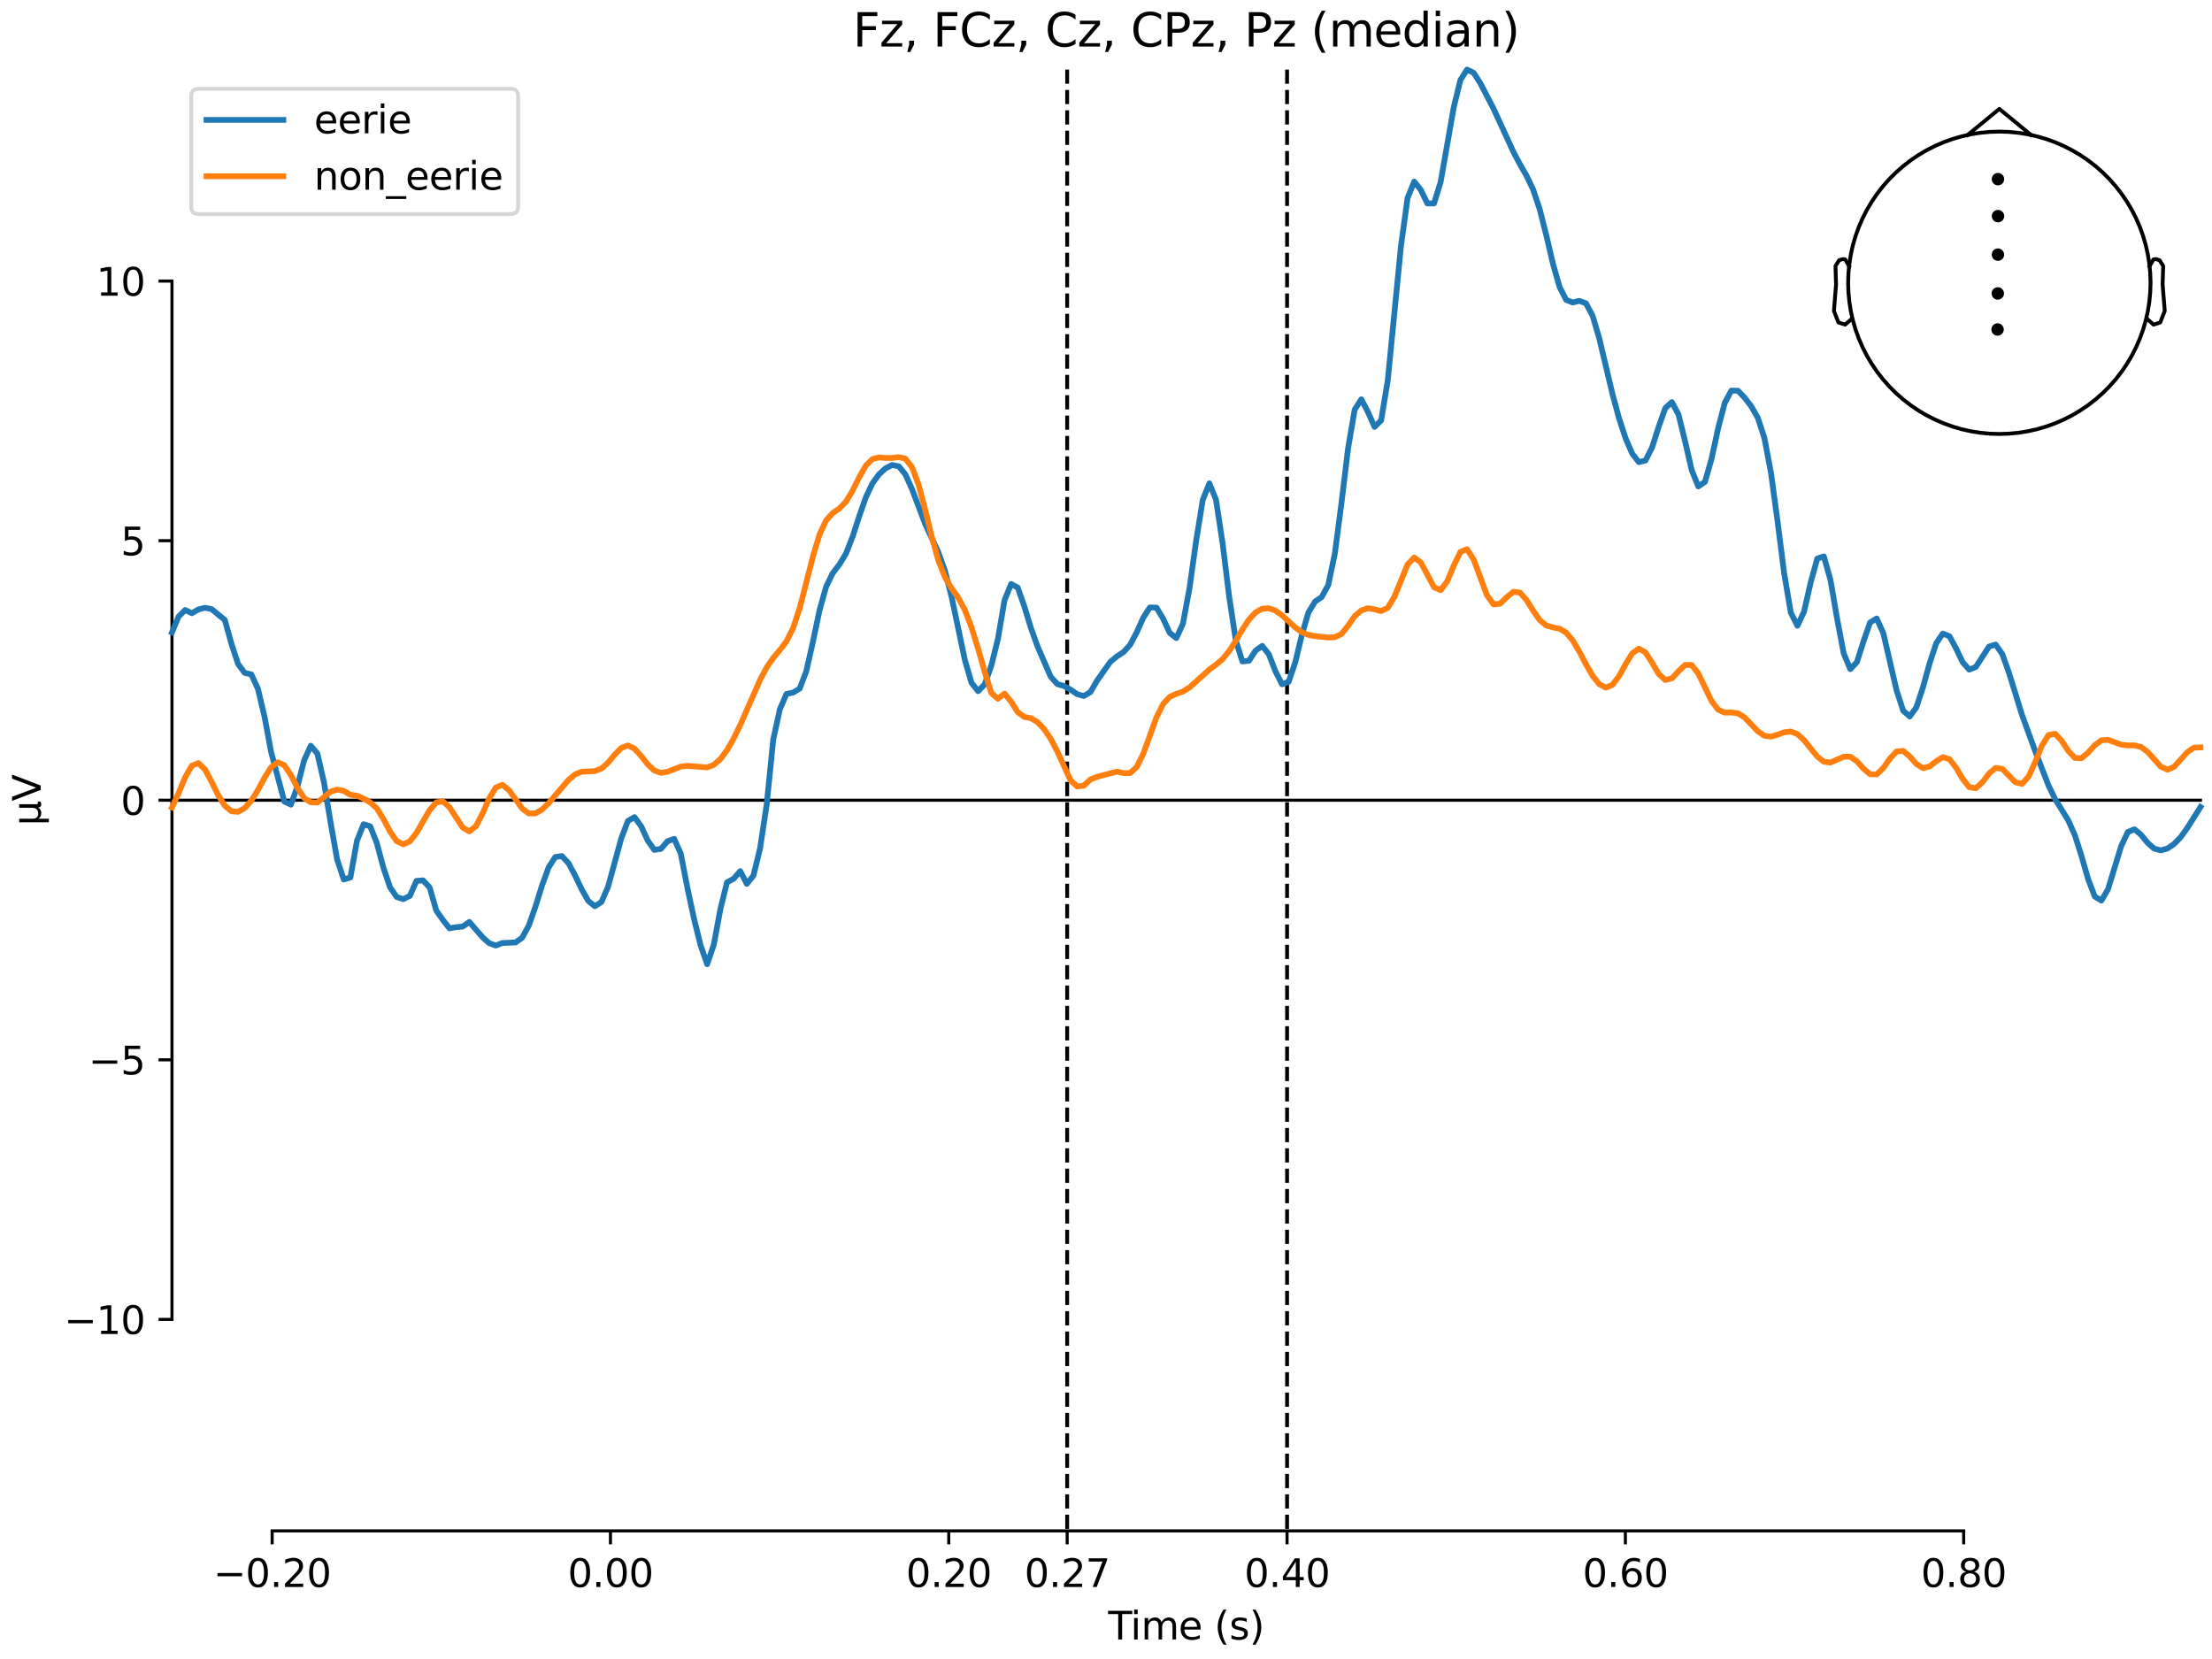 <?xml version="1.0" encoding="utf-8" standalone="no"?>
<!DOCTYPE svg PUBLIC "-//W3C//DTD SVG 1.1//EN"
  "http://www.w3.org/Graphics/SVG/1.1/DTD/svg11.dtd">
<svg xmlns:xlink="http://www.w3.org/1999/xlink" width="576pt" height="432pt" viewBox="0 0 576 432" xmlns="http://www.w3.org/2000/svg" version="1.1">
 <defs>
  <style type="text/css">*{stroke-linejoin: round; stroke-linecap: butt}</style>
 </defs>
 <g id="figure_1">
  <g id="patch_1">
   <path d="M 0 432 
L 576 432 
L 576 0 
L 0 0 
z
" style="fill: #ffffff"/>
  </g>
  <g id="axes_1">
   <g id="patch_2">
    <path d="M 44.783 398.644 
L 573 398.644 
L 573 18.118 
L 44.783 18.118 
L 44.783 398.644 
z
" style="fill: none; opacity: 0"/>
   </g>
   <g id="patch_3">
    <path d="M 44.783 343.565 
L 44.783 73.197 
" style="fill: none; stroke: #000000; stroke-width: 0.8; stroke-linejoin: miter; stroke-linecap: square"/>
   </g>
   <g id="LineCollection_1">
    <path d="M 277.887 18.118 
L 277.887 398.644 
" clip-path="url(#pe0c715202d)" style="fill: none; stroke-dasharray: 3.7,1.6; stroke-dashoffset: 0; stroke: #000000"/>
    <path d="M 335.147 18.118 
L 335.147 398.644 
" clip-path="url(#pe0c715202d)" style="fill: none; stroke-dasharray: 3.7,1.6; stroke-dashoffset: 0; stroke: #000000"/>
   </g>
   <g id="matplotlib.axis_1">
    <g id="xtick_1">
     <g id="line2d_1">
      <defs>
       <path id="m88ecec9d65" d="M 0 0 
L 0 3.5 
" style="stroke: #000000; stroke-width: 0.8"/>
      </defs>
      <g>
       <use xlink:href="#m88ecec9d65" x="70.867" y="398.644" style="stroke: #000000; stroke-width: 0.8"/>
      </g>
     </g>
     <g id="text_1">
      <!-- −0.20 -->
      <g transform="translate(55.544 413.242) scale(0.1 -0.1)">
       <defs>
        <path id="DejaVuSans-2212" d="M 678 2272 
L 4684 2272 
L 4684 1741 
L 678 1741 
L 678 2272 
z
" transform="scale(0.016)"/>
        <path id="DejaVuSans-30" d="M 2034 4250 
Q 1547 4250 1301 3770 
Q 1056 3291 1056 2328 
Q 1056 1369 1301 889 
Q 1547 409 2034 409 
Q 2525 409 2770 889 
Q 3016 1369 3016 2328 
Q 3016 3291 2770 3770 
Q 2525 4250 2034 4250 
z
M 2034 4750 
Q 2819 4750 3233 4129 
Q 3647 3509 3647 2328 
Q 3647 1150 3233 529 
Q 2819 -91 2034 -91 
Q 1250 -91 836 529 
Q 422 1150 422 2328 
Q 422 3509 836 4129 
Q 1250 4750 2034 4750 
z
" transform="scale(0.016)"/>
        <path id="DejaVuSans-2e" d="M 684 794 
L 1344 794 
L 1344 0 
L 684 0 
L 684 794 
z
" transform="scale(0.016)"/>
        <path id="DejaVuSans-32" d="M 1228 531 
L 3431 531 
L 3431 0 
L 469 0 
L 469 531 
Q 828 903 1448 1529 
Q 2069 2156 2228 2338 
Q 2531 2678 2651 2914 
Q 2772 3150 2772 3378 
Q 2772 3750 2511 3984 
Q 2250 4219 1831 4219 
Q 1534 4219 1204 4116 
Q 875 4013 500 3803 
L 500 4441 
Q 881 4594 1212 4672 
Q 1544 4750 1819 4750 
Q 2544 4750 2975 4387 
Q 3406 4025 3406 3419 
Q 3406 3131 3298 2873 
Q 3191 2616 2906 2266 
Q 2828 2175 2409 1742 
Q 1991 1309 1228 531 
z
" transform="scale(0.016)"/>
       </defs>
       <use xlink:href="#DejaVuSans-2212"/>
       <use xlink:href="#DejaVuSans-30" transform="translate(83.789 0)"/>
       <use xlink:href="#DejaVuSans-2e" transform="translate(147.412 0)"/>
       <use xlink:href="#DejaVuSans-32" transform="translate(179.199 0)"/>
       <use xlink:href="#DejaVuSans-30" transform="translate(242.822 0)"/>
      </g>
     </g>
    </g>
    <g id="xtick_2">
     <g id="line2d_2">
      <g>
       <use xlink:href="#m88ecec9d65" x="158.96" y="398.644" style="stroke: #000000; stroke-width: 0.8"/>
      </g>
     </g>
     <g id="text_2">
      <!-- 0.00 -->
      <g transform="translate(147.828 413.242) scale(0.1 -0.1)">
       <use xlink:href="#DejaVuSans-30"/>
       <use xlink:href="#DejaVuSans-2e" transform="translate(63.623 0)"/>
       <use xlink:href="#DejaVuSans-30" transform="translate(95.41 0)"/>
       <use xlink:href="#DejaVuSans-30" transform="translate(159.033 0)"/>
      </g>
     </g>
    </g>
    <g id="xtick_3">
     <g id="line2d_3">
      <g>
       <use xlink:href="#m88ecec9d65" x="247.054" y="398.644" style="stroke: #000000; stroke-width: 0.8"/>
      </g>
     </g>
     <g id="text_3">
      <!-- 0.20 -->
      <g transform="translate(235.921 413.242) scale(0.1 -0.1)">
       <use xlink:href="#DejaVuSans-30"/>
       <use xlink:href="#DejaVuSans-2e" transform="translate(63.623 0)"/>
       <use xlink:href="#DejaVuSans-32" transform="translate(95.41 0)"/>
       <use xlink:href="#DejaVuSans-30" transform="translate(159.033 0)"/>
      </g>
     </g>
    </g>
    <g id="xtick_4">
     <g id="line2d_4">
      <g>
       <use xlink:href="#m88ecec9d65" x="277.887" y="398.644" style="stroke: #000000; stroke-width: 0.8"/>
      </g>
     </g>
     <g id="text_4">
      <!-- 0.27 -->
      <g transform="translate(266.754 413.242) scale(0.1 -0.1)">
       <defs>
        <path id="DejaVuSans-37" d="M 525 4666 
L 3525 4666 
L 3525 4397 
L 1831 0 
L 1172 0 
L 2766 4134 
L 525 4134 
L 525 4666 
z
" transform="scale(0.016)"/>
       </defs>
       <use xlink:href="#DejaVuSans-30"/>
       <use xlink:href="#DejaVuSans-2e" transform="translate(63.623 0)"/>
       <use xlink:href="#DejaVuSans-32" transform="translate(95.41 0)"/>
       <use xlink:href="#DejaVuSans-37" transform="translate(159.033 0)"/>
      </g>
     </g>
    </g>
    <g id="xtick_5">
     <g id="line2d_5">
      <g>
       <use xlink:href="#m88ecec9d65" x="335.147" y="398.644" style="stroke: #000000; stroke-width: 0.8"/>
      </g>
     </g>
     <g id="text_5">
      <!-- 0.40 -->
      <g transform="translate(324.015 413.242) scale(0.1 -0.1)">
       <defs>
        <path id="DejaVuSans-34" d="M 2419 4116 
L 825 1625 
L 2419 1625 
L 2419 4116 
z
M 2253 4666 
L 3047 4666 
L 3047 1625 
L 3713 1625 
L 3713 1100 
L 3047 1100 
L 3047 0 
L 2419 0 
L 2419 1100 
L 313 1100 
L 313 1709 
L 2253 4666 
z
" transform="scale(0.016)"/>
       </defs>
       <use xlink:href="#DejaVuSans-30"/>
       <use xlink:href="#DejaVuSans-2e" transform="translate(63.623 0)"/>
       <use xlink:href="#DejaVuSans-34" transform="translate(95.41 0)"/>
       <use xlink:href="#DejaVuSans-30" transform="translate(159.033 0)"/>
      </g>
     </g>
    </g>
    <g id="xtick_6">
     <g id="line2d_6">
      <g>
       <use xlink:href="#m88ecec9d65" x="423.241" y="398.644" style="stroke: #000000; stroke-width: 0.8"/>
      </g>
     </g>
     <g id="text_6">
      <!-- 0.60 -->
      <g transform="translate(412.108 413.242) scale(0.1 -0.1)">
       <defs>
        <path id="DejaVuSans-36" d="M 2113 2584 
Q 1688 2584 1439 2293 
Q 1191 2003 1191 1497 
Q 1191 994 1439 701 
Q 1688 409 2113 409 
Q 2538 409 2786 701 
Q 3034 994 3034 1497 
Q 3034 2003 2786 2293 
Q 2538 2584 2113 2584 
z
M 3366 4563 
L 3366 3988 
Q 3128 4100 2886 4159 
Q 2644 4219 2406 4219 
Q 1781 4219 1451 3797 
Q 1122 3375 1075 2522 
Q 1259 2794 1537 2939 
Q 1816 3084 2150 3084 
Q 2853 3084 3261 2657 
Q 3669 2231 3669 1497 
Q 3669 778 3244 343 
Q 2819 -91 2113 -91 
Q 1303 -91 875 529 
Q 447 1150 447 2328 
Q 447 3434 972 4092 
Q 1497 4750 2381 4750 
Q 2619 4750 2861 4703 
Q 3103 4656 3366 4563 
z
" transform="scale(0.016)"/>
       </defs>
       <use xlink:href="#DejaVuSans-30"/>
       <use xlink:href="#DejaVuSans-2e" transform="translate(63.623 0)"/>
       <use xlink:href="#DejaVuSans-36" transform="translate(95.41 0)"/>
       <use xlink:href="#DejaVuSans-30" transform="translate(159.033 0)"/>
      </g>
     </g>
    </g>
    <g id="xtick_7">
     <g id="line2d_7">
      <g>
       <use xlink:href="#m88ecec9d65" x="511.334" y="398.644" style="stroke: #000000; stroke-width: 0.8"/>
      </g>
     </g>
     <g id="text_7">
      <!-- 0.80 -->
      <g transform="translate(500.202 413.242) scale(0.1 -0.1)">
       <defs>
        <path id="DejaVuSans-38" d="M 2034 2216 
Q 1584 2216 1326 1975 
Q 1069 1734 1069 1313 
Q 1069 891 1326 650 
Q 1584 409 2034 409 
Q 2484 409 2743 651 
Q 3003 894 3003 1313 
Q 3003 1734 2745 1975 
Q 2488 2216 2034 2216 
z
M 1403 2484 
Q 997 2584 770 2862 
Q 544 3141 544 3541 
Q 544 4100 942 4425 
Q 1341 4750 2034 4750 
Q 2731 4750 3128 4425 
Q 3525 4100 3525 3541 
Q 3525 3141 3298 2862 
Q 3072 2584 2669 2484 
Q 3125 2378 3379 2068 
Q 3634 1759 3634 1313 
Q 3634 634 3220 271 
Q 2806 -91 2034 -91 
Q 1263 -91 848 271 
Q 434 634 434 1313 
Q 434 1759 690 2068 
Q 947 2378 1403 2484 
z
M 1172 3481 
Q 1172 3119 1398 2916 
Q 1625 2713 2034 2713 
Q 2441 2713 2670 2916 
Q 2900 3119 2900 3481 
Q 2900 3844 2670 4047 
Q 2441 4250 2034 4250 
Q 1625 4250 1398 4047 
Q 1172 3844 1172 3481 
z
" transform="scale(0.016)"/>
       </defs>
       <use xlink:href="#DejaVuSans-30"/>
       <use xlink:href="#DejaVuSans-2e" transform="translate(63.623 0)"/>
       <use xlink:href="#DejaVuSans-38" transform="translate(95.41 0)"/>
       <use xlink:href="#DejaVuSans-30" transform="translate(159.033 0)"/>
      </g>
     </g>
    </g>
    <g id="text_8">
     <!-- Time (s) -->
     <g transform="translate(288.562 426.92) scale(0.1 -0.1)">
      <defs>
       <path id="DejaVuSans-54" d="M -19 4666 
L 3928 4666 
L 3928 4134 
L 2272 4134 
L 2272 0 
L 1638 0 
L 1638 4134 
L -19 4134 
L -19 4666 
z
" transform="scale(0.016)"/>
       <path id="DejaVuSans-69" d="M 603 3500 
L 1178 3500 
L 1178 0 
L 603 0 
L 603 3500 
z
M 603 4863 
L 1178 4863 
L 1178 4134 
L 603 4134 
L 603 4863 
z
" transform="scale(0.016)"/>
       <path id="DejaVuSans-6d" d="M 3328 2828 
Q 3544 3216 3844 3400 
Q 4144 3584 4550 3584 
Q 5097 3584 5394 3201 
Q 5691 2819 5691 2113 
L 5691 0 
L 5113 0 
L 5113 2094 
Q 5113 2597 4934 2840 
Q 4756 3084 4391 3084 
Q 3944 3084 3684 2787 
Q 3425 2491 3425 1978 
L 3425 0 
L 2847 0 
L 2847 2094 
Q 2847 2600 2669 2842 
Q 2491 3084 2119 3084 
Q 1678 3084 1418 2786 
Q 1159 2488 1159 1978 
L 1159 0 
L 581 0 
L 581 3500 
L 1159 3500 
L 1159 2956 
Q 1356 3278 1631 3431 
Q 1906 3584 2284 3584 
Q 2666 3584 2933 3390 
Q 3200 3197 3328 2828 
z
" transform="scale(0.016)"/>
       <path id="DejaVuSans-65" d="M 3597 1894 
L 3597 1613 
L 953 1613 
Q 991 1019 1311 708 
Q 1631 397 2203 397 
Q 2534 397 2845 478 
Q 3156 559 3463 722 
L 3463 178 
Q 3153 47 2828 -22 
Q 2503 -91 2169 -91 
Q 1331 -91 842 396 
Q 353 884 353 1716 
Q 353 2575 817 3079 
Q 1281 3584 2069 3584 
Q 2775 3584 3186 3129 
Q 3597 2675 3597 1894 
z
M 3022 2063 
Q 3016 2534 2758 2815 
Q 2500 3097 2075 3097 
Q 1594 3097 1305 2825 
Q 1016 2553 972 2059 
L 3022 2063 
z
" transform="scale(0.016)"/>
       <path id="DejaVuSans-20" transform="scale(0.016)"/>
       <path id="DejaVuSans-28" d="M 1984 4856 
Q 1566 4138 1362 3434 
Q 1159 2731 1159 2009 
Q 1159 1288 1364 580 
Q 1569 -128 1984 -844 
L 1484 -844 
Q 1016 -109 783 600 
Q 550 1309 550 2009 
Q 550 2706 781 3412 
Q 1013 4119 1484 4856 
L 1984 4856 
z
" transform="scale(0.016)"/>
       <path id="DejaVuSans-73" d="M 2834 3397 
L 2834 2853 
Q 2591 2978 2328 3040 
Q 2066 3103 1784 3103 
Q 1356 3103 1142 2972 
Q 928 2841 928 2578 
Q 928 2378 1081 2264 
Q 1234 2150 1697 2047 
L 1894 2003 
Q 2506 1872 2764 1633 
Q 3022 1394 3022 966 
Q 3022 478 2636 193 
Q 2250 -91 1575 -91 
Q 1294 -91 989 -36 
Q 684 19 347 128 
L 347 722 
Q 666 556 975 473 
Q 1284 391 1588 391 
Q 1994 391 2212 530 
Q 2431 669 2431 922 
Q 2431 1156 2273 1281 
Q 2116 1406 1581 1522 
L 1381 1569 
Q 847 1681 609 1914 
Q 372 2147 372 2553 
Q 372 3047 722 3315 
Q 1072 3584 1716 3584 
Q 2034 3584 2315 3537 
Q 2597 3491 2834 3397 
z
" transform="scale(0.016)"/>
       <path id="DejaVuSans-29" d="M 513 4856 
L 1013 4856 
Q 1481 4119 1714 3412 
Q 1947 2706 1947 2009 
Q 1947 1309 1714 600 
Q 1481 -109 1013 -844 
L 513 -844 
Q 928 -128 1133 580 
Q 1338 1288 1338 2009 
Q 1338 2731 1133 3434 
Q 928 4138 513 4856 
z
" transform="scale(0.016)"/>
      </defs>
      <use xlink:href="#DejaVuSans-54"/>
      <use xlink:href="#DejaVuSans-69" transform="translate(57.959 0)"/>
      <use xlink:href="#DejaVuSans-6d" transform="translate(85.742 0)"/>
      <use xlink:href="#DejaVuSans-65" transform="translate(183.154 0)"/>
      <use xlink:href="#DejaVuSans-20" transform="translate(244.678 0)"/>
      <use xlink:href="#DejaVuSans-28" transform="translate(276.465 0)"/>
      <use xlink:href="#DejaVuSans-73" transform="translate(315.479 0)"/>
      <use xlink:href="#DejaVuSans-29" transform="translate(367.578 0)"/>
     </g>
    </g>
   </g>
   <g id="matplotlib.axis_2">
    <g id="ytick_1">
     <g id="line2d_8">
      <defs>
       <path id="m4a04d32ea7" d="M 0 0 
L -3.5 0 
" style="stroke: #000000; stroke-width: 0.8"/>
      </defs>
      <g>
       <use xlink:href="#m4a04d32ea7" x="44.783" y="343.565" style="stroke: #000000; stroke-width: 0.8"/>
      </g>
     </g>
     <g id="text_9">
      <!-- −10 -->
      <g transform="translate(16.678 347.364) scale(0.1 -0.1)">
       <defs>
        <path id="DejaVuSans-31" d="M 794 531 
L 1825 531 
L 1825 4091 
L 703 3866 
L 703 4441 
L 1819 4666 
L 2450 4666 
L 2450 531 
L 3481 531 
L 3481 0 
L 794 0 
L 794 531 
z
" transform="scale(0.016)"/>
       </defs>
       <use xlink:href="#DejaVuSans-2212"/>
       <use xlink:href="#DejaVuSans-31" transform="translate(83.789 0)"/>
       <use xlink:href="#DejaVuSans-30" transform="translate(147.412 0)"/>
      </g>
     </g>
    </g>
    <g id="ytick_2">
     <g id="line2d_9">
      <g>
       <use xlink:href="#m4a04d32ea7" x="44.783" y="275.973" style="stroke: #000000; stroke-width: 0.8"/>
      </g>
     </g>
     <g id="text_10">
      <!-- −5 -->
      <g transform="translate(23.041 279.772) scale(0.1 -0.1)">
       <defs>
        <path id="DejaVuSans-35" d="M 691 4666 
L 3169 4666 
L 3169 4134 
L 1269 4134 
L 1269 2991 
Q 1406 3038 1543 3061 
Q 1681 3084 1819 3084 
Q 2600 3084 3056 2656 
Q 3513 2228 3513 1497 
Q 3513 744 3044 326 
Q 2575 -91 1722 -91 
Q 1428 -91 1123 -41 
Q 819 9 494 109 
L 494 744 
Q 775 591 1075 516 
Q 1375 441 1709 441 
Q 2250 441 2565 725 
Q 2881 1009 2881 1497 
Q 2881 1984 2565 2268 
Q 2250 2553 1709 2553 
Q 1456 2553 1204 2497 
Q 953 2441 691 2322 
L 691 4666 
z
" transform="scale(0.016)"/>
       </defs>
       <use xlink:href="#DejaVuSans-2212"/>
       <use xlink:href="#DejaVuSans-35" transform="translate(83.789 0)"/>
      </g>
     </g>
    </g>
    <g id="ytick_3">
     <g id="line2d_10">
      <g>
       <use xlink:href="#m4a04d32ea7" x="44.783" y="208.381" style="stroke: #000000; stroke-width: 0.8"/>
      </g>
     </g>
     <g id="text_11">
      <!-- 0 -->
      <g transform="translate(31.421 212.18) scale(0.1 -0.1)">
       <use xlink:href="#DejaVuSans-30"/>
      </g>
     </g>
    </g>
    <g id="ytick_4">
     <g id="line2d_11">
      <g>
       <use xlink:href="#m4a04d32ea7" x="44.783" y="140.789" style="stroke: #000000; stroke-width: 0.8"/>
      </g>
     </g>
     <g id="text_12">
      <!-- 5 -->
      <g transform="translate(31.421 144.588) scale(0.1 -0.1)">
       <use xlink:href="#DejaVuSans-35"/>
      </g>
     </g>
    </g>
    <g id="ytick_5">
     <g id="line2d_12">
      <g>
       <use xlink:href="#m4a04d32ea7" x="44.783" y="73.197" style="stroke: #000000; stroke-width: 0.8"/>
      </g>
     </g>
     <g id="text_13">
      <!-- 10 -->
      <g transform="translate(25.058 76.996) scale(0.1 -0.1)">
       <use xlink:href="#DejaVuSans-31"/>
       <use xlink:href="#DejaVuSans-30" transform="translate(63.623 0)"/>
      </g>
     </g>
    </g>
    <g id="text_14">
     <!-- µV -->
     <g transform="translate(10.599 214.982) rotate(-90) scale(0.1 -0.1)">
      <defs>
       <path id="DejaVuSans-b5" d="M 544 -1331 
L 544 3500 
L 1119 3500 
L 1119 1325 
Q 1119 872 1334 640 
Q 1550 409 1972 409 
Q 2434 409 2667 671 
Q 2900 934 2900 1459 
L 2900 3500 
L 3475 3500 
L 3475 806 
Q 3475 619 3529 530 
Q 3584 441 3700 441 
Q 3728 441 3778 458 
Q 3828 475 3916 513 
L 3916 50 
Q 3788 -22 3673 -56 
Q 3559 -91 3450 -91 
Q 3234 -91 3106 31 
Q 2978 153 2931 403 
Q 2775 156 2548 32 
Q 2322 -91 2016 -91 
Q 1697 -91 1473 31 
Q 1250 153 1119 397 
L 1119 -1331 
L 544 -1331 
z
" transform="scale(0.016)"/>
       <path id="DejaVuSans-56" d="M 1831 0 
L 50 4666 
L 709 4666 
L 2188 738 
L 3669 4666 
L 4325 4666 
L 2547 0 
L 1831 0 
z
" transform="scale(0.016)"/>
      </defs>
      <use xlink:href="#DejaVuSans-b5"/>
      <use xlink:href="#DejaVuSans-56" transform="translate(63.623 0)"/>
     </g>
    </g>
   </g>
   <g id="patch_4">
    <path d="M 70.867 398.644 
L 511.334 398.644 
" style="fill: none; stroke: #000000; stroke-width: 0.8; stroke-linejoin: miter; stroke-linecap: square"/>
   </g>
   <g id="patch_5">
    <path d="M 44.783 208.381 
L 573 208.381 
" style="fill: none; stroke: #000000; stroke-width: 0.8; stroke-linejoin: miter; stroke-linecap: square"/>
   </g>
   <g id="text_15">
    <!-- Fz, FCz, Cz, CPz, Pz (median) -->
    <g transform="translate(222.104 12.118) scale(0.12 -0.12)">
     <defs>
      <path id="DejaVuSans-46" d="M 628 4666 
L 3309 4666 
L 3309 4134 
L 1259 4134 
L 1259 2759 
L 3109 2759 
L 3109 2228 
L 1259 2228 
L 1259 0 
L 628 0 
L 628 4666 
z
" transform="scale(0.016)"/>
      <path id="DejaVuSans-7a" d="M 353 3500 
L 3084 3500 
L 3084 2975 
L 922 459 
L 3084 459 
L 3084 0 
L 275 0 
L 275 525 
L 2438 3041 
L 353 3041 
L 353 3500 
z
" transform="scale(0.016)"/>
      <path id="DejaVuSans-2c" d="M 750 794 
L 1409 794 
L 1409 256 
L 897 -744 
L 494 -744 
L 750 256 
L 750 794 
z
" transform="scale(0.016)"/>
      <path id="DejaVuSans-43" d="M 4122 4306 
L 4122 3641 
Q 3803 3938 3442 4084 
Q 3081 4231 2675 4231 
Q 1875 4231 1450 3742 
Q 1025 3253 1025 2328 
Q 1025 1406 1450 917 
Q 1875 428 2675 428 
Q 3081 428 3442 575 
Q 3803 722 4122 1019 
L 4122 359 
Q 3791 134 3420 21 
Q 3050 -91 2638 -91 
Q 1578 -91 968 557 
Q 359 1206 359 2328 
Q 359 3453 968 4101 
Q 1578 4750 2638 4750 
Q 3056 4750 3426 4639 
Q 3797 4528 4122 4306 
z
" transform="scale(0.016)"/>
      <path id="DejaVuSans-50" d="M 1259 4147 
L 1259 2394 
L 2053 2394 
Q 2494 2394 2734 2622 
Q 2975 2850 2975 3272 
Q 2975 3691 2734 3919 
Q 2494 4147 2053 4147 
L 1259 4147 
z
M 628 4666 
L 2053 4666 
Q 2838 4666 3239 4311 
Q 3641 3956 3641 3272 
Q 3641 2581 3239 2228 
Q 2838 1875 2053 1875 
L 1259 1875 
L 1259 0 
L 628 0 
L 628 4666 
z
" transform="scale(0.016)"/>
      <path id="DejaVuSans-64" d="M 2906 2969 
L 2906 4863 
L 3481 4863 
L 3481 0 
L 2906 0 
L 2906 525 
Q 2725 213 2448 61 
Q 2172 -91 1784 -91 
Q 1150 -91 751 415 
Q 353 922 353 1747 
Q 353 2572 751 3078 
Q 1150 3584 1784 3584 
Q 2172 3584 2448 3432 
Q 2725 3281 2906 2969 
z
M 947 1747 
Q 947 1113 1208 752 
Q 1469 391 1925 391 
Q 2381 391 2643 752 
Q 2906 1113 2906 1747 
Q 2906 2381 2643 2742 
Q 2381 3103 1925 3103 
Q 1469 3103 1208 2742 
Q 947 2381 947 1747 
z
" transform="scale(0.016)"/>
      <path id="DejaVuSans-61" d="M 2194 1759 
Q 1497 1759 1228 1600 
Q 959 1441 959 1056 
Q 959 750 1161 570 
Q 1363 391 1709 391 
Q 2188 391 2477 730 
Q 2766 1069 2766 1631 
L 2766 1759 
L 2194 1759 
z
M 3341 1997 
L 3341 0 
L 2766 0 
L 2766 531 
Q 2569 213 2275 61 
Q 1981 -91 1556 -91 
Q 1019 -91 701 211 
Q 384 513 384 1019 
Q 384 1609 779 1909 
Q 1175 2209 1959 2209 
L 2766 2209 
L 2766 2266 
Q 2766 2663 2505 2880 
Q 2244 3097 1772 3097 
Q 1472 3097 1187 3025 
Q 903 2953 641 2809 
L 641 3341 
Q 956 3463 1253 3523 
Q 1550 3584 1831 3584 
Q 2591 3584 2966 3190 
Q 3341 2797 3341 1997 
z
" transform="scale(0.016)"/>
      <path id="DejaVuSans-6e" d="M 3513 2113 
L 3513 0 
L 2938 0 
L 2938 2094 
Q 2938 2591 2744 2837 
Q 2550 3084 2163 3084 
Q 1697 3084 1428 2787 
Q 1159 2491 1159 1978 
L 1159 0 
L 581 0 
L 581 3500 
L 1159 3500 
L 1159 2956 
Q 1366 3272 1645 3428 
Q 1925 3584 2291 3584 
Q 2894 3584 3203 3211 
Q 3513 2838 3513 2113 
z
" transform="scale(0.016)"/>
     </defs>
     <use xlink:href="#DejaVuSans-46"/>
     <use xlink:href="#DejaVuSans-7a" transform="translate(57.52 0)"/>
     <use xlink:href="#DejaVuSans-2c" transform="translate(110.01 0)"/>
     <use xlink:href="#DejaVuSans-20" transform="translate(141.797 0)"/>
     <use xlink:href="#DejaVuSans-46" transform="translate(173.584 0)"/>
     <use xlink:href="#DejaVuSans-43" transform="translate(231.104 0)"/>
     <use xlink:href="#DejaVuSans-7a" transform="translate(300.928 0)"/>
     <use xlink:href="#DejaVuSans-2c" transform="translate(353.418 0)"/>
     <use xlink:href="#DejaVuSans-20" transform="translate(385.205 0)"/>
     <use xlink:href="#DejaVuSans-43" transform="translate(416.992 0)"/>
     <use xlink:href="#DejaVuSans-7a" transform="translate(486.816 0)"/>
     <use xlink:href="#DejaVuSans-2c" transform="translate(539.307 0)"/>
     <use xlink:href="#DejaVuSans-20" transform="translate(571.094 0)"/>
     <use xlink:href="#DejaVuSans-43" transform="translate(602.881 0)"/>
     <use xlink:href="#DejaVuSans-50" transform="translate(672.705 0)"/>
     <use xlink:href="#DejaVuSans-7a" transform="translate(733.008 0)"/>
     <use xlink:href="#DejaVuSans-2c" transform="translate(785.498 0)"/>
     <use xlink:href="#DejaVuSans-20" transform="translate(817.285 0)"/>
     <use xlink:href="#DejaVuSans-50" transform="translate(849.072 0)"/>
     <use xlink:href="#DejaVuSans-7a" transform="translate(909.375 0)"/>
     <use xlink:href="#DejaVuSans-20" transform="translate(961.865 0)"/>
     <use xlink:href="#DejaVuSans-28" transform="translate(993.652 0)"/>
     <use xlink:href="#DejaVuSans-6d" transform="translate(1032.666 0)"/>
     <use xlink:href="#DejaVuSans-65" transform="translate(1130.078 0)"/>
     <use xlink:href="#DejaVuSans-64" transform="translate(1191.602 0)"/>
     <use xlink:href="#DejaVuSans-69" transform="translate(1255.078 0)"/>
     <use xlink:href="#DejaVuSans-61" transform="translate(1282.861 0)"/>
     <use xlink:href="#DejaVuSans-6e" transform="translate(1344.141 0)"/>
     <use xlink:href="#DejaVuSans-29" transform="translate(1407.52 0)"/>
    </g>
   </g>
   <g id="legend_1">
    <g id="patch_6">
     <path d="M 51.783 55.753 
L 132.925 55.753 
Q 134.925 55.753 134.925 53.753 
L 134.925 25.118 
Q 134.925 23.118 132.925 23.118 
L 51.783 23.118 
Q 49.783 23.118 49.783 25.118 
L 49.783 53.753 
Q 49.783 55.753 51.783 55.753 
z
" style="fill: #ffffff; opacity: 0.8; stroke: #cccccc; stroke-linejoin: miter"/>
    </g>
    <g id="line2d_13">
     <path d="M 53.783 31.217 
L 63.783 31.217 
L 73.783 31.217 
" style="fill: none; stroke: #1f77b4; stroke-width: 1.5; stroke-linecap: square"/>
    </g>
    <g id="text_16">
     <!-- eerie -->
     <g transform="translate(81.783 34.717) scale(0.1 -0.1)">
      <defs>
       <path id="DejaVuSans-72" d="M 2631 2963 
Q 2534 3019 2420 3045 
Q 2306 3072 2169 3072 
Q 1681 3072 1420 2755 
Q 1159 2438 1159 1844 
L 1159 0 
L 581 0 
L 581 3500 
L 1159 3500 
L 1159 2956 
Q 1341 3275 1631 3429 
Q 1922 3584 2338 3584 
Q 2397 3584 2469 3576 
Q 2541 3569 2628 3553 
L 2631 2963 
z
" transform="scale(0.016)"/>
      </defs>
      <use xlink:href="#DejaVuSans-65"/>
      <use xlink:href="#DejaVuSans-65" transform="translate(61.523 0)"/>
      <use xlink:href="#DejaVuSans-72" transform="translate(123.047 0)"/>
      <use xlink:href="#DejaVuSans-69" transform="translate(164.16 0)"/>
      <use xlink:href="#DejaVuSans-65" transform="translate(191.943 0)"/>
     </g>
    </g>
    <g id="line2d_14">
     <path d="M 53.783 45.895 
L 63.783 45.895 
L 73.783 45.895 
" style="fill: none; stroke: #ff7f0e; stroke-width: 1.5; stroke-linecap: square"/>
    </g>
    <g id="text_17">
     <!-- non_eerie -->
     <g transform="translate(81.783 49.395) scale(0.1 -0.1)">
      <defs>
       <path id="DejaVuSans-6f" d="M 1959 3097 
Q 1497 3097 1228 2736 
Q 959 2375 959 1747 
Q 959 1119 1226 758 
Q 1494 397 1959 397 
Q 2419 397 2687 759 
Q 2956 1122 2956 1747 
Q 2956 2369 2687 2733 
Q 2419 3097 1959 3097 
z
M 1959 3584 
Q 2709 3584 3137 3096 
Q 3566 2609 3566 1747 
Q 3566 888 3137 398 
Q 2709 -91 1959 -91 
Q 1206 -91 779 398 
Q 353 888 353 1747 
Q 353 2609 779 3096 
Q 1206 3584 1959 3584 
z
" transform="scale(0.016)"/>
       <path id="DejaVuSans-5f" d="M 3263 -1063 
L 3263 -1509 
L -63 -1509 
L -63 -1063 
L 3263 -1063 
z
" transform="scale(0.016)"/>
      </defs>
      <use xlink:href="#DejaVuSans-6e"/>
      <use xlink:href="#DejaVuSans-6f" transform="translate(63.379 0)"/>
      <use xlink:href="#DejaVuSans-6e" transform="translate(124.561 0)"/>
      <use xlink:href="#DejaVuSans-5f" transform="translate(187.939 0)"/>
      <use xlink:href="#DejaVuSans-65" transform="translate(237.939 0)"/>
      <use xlink:href="#DejaVuSans-65" transform="translate(299.463 0)"/>
      <use xlink:href="#DejaVuSans-72" transform="translate(360.986 0)"/>
      <use xlink:href="#DejaVuSans-69" transform="translate(402.1 0)"/>
      <use xlink:href="#DejaVuSans-65" transform="translate(429.883 0)"/>
     </g>
    </g>
   </g>
   <g id="line2d_15">
    <path d="M 44.783 164.674 
L 46.504 160.547 
L 48.224 158.841 
L 49.945 159.684 
L 51.665 158.7 
L 53.386 158.26 
L 55.107 158.62 
L 58.548 161.446 
L 60.268 167.639 
L 61.989 172.88 
L 63.709 175.214 
L 65.43 175.602 
L 67.151 179.317 
L 68.871 186.553 
L 70.592 195.79 
L 74.033 208.713 
L 75.753 209.527 
L 77.474 204.701 
L 79.195 197.999 
L 80.915 194.18 
L 82.636 196.211 
L 84.356 203.669 
L 86.077 214.112 
L 87.797 223.849 
L 89.518 229.016 
L 91.239 228.499 
L 92.959 218.913 
L 94.68 214.625 
L 96.4 215.17 
L 98.121 219.526 
L 99.841 225.959 
L 101.562 231.043 
L 103.283 233.559 
L 105.003 234.136 
L 106.724 233.283 
L 108.444 229.38 
L 110.165 229.247 
L 111.886 231.115 
L 113.606 237.104 
L 115.327 239.543 
L 117.047 241.739 
L 118.768 241.424 
L 120.488 241.278 
L 122.209 240.068 
L 125.65 244.058 
L 127.371 245.595 
L 129.091 246.212 
L 130.812 245.558 
L 134.253 245.415 
L 135.974 244.163 
L 137.694 241.019 
L 139.415 236.131 
L 141.135 230.597 
L 142.856 225.886 
L 144.576 223.181 
L 146.297 222.903 
L 148.018 224.751 
L 149.738 227.954 
L 151.459 231.561 
L 153.179 234.585 
L 154.9 235.988 
L 156.62 234.87 
L 158.341 230.893 
L 161.782 218.288 
L 163.503 213.773 
L 165.223 212.781 
L 166.944 215.141 
L 168.664 218.866 
L 170.385 221.315 
L 172.106 221.04 
L 173.826 219.056 
L 175.547 218.433 
L 177.267 222.255 
L 178.988 231.155 
L 180.709 239.193 
L 182.429 246.133 
L 184.15 251.082 
L 185.87 245.997 
L 187.591 236.703 
L 189.311 229.761 
L 191.032 228.836 
L 192.753 226.844 
L 194.473 230.153 
L 196.194 228.013 
L 197.914 220.958 
L 199.635 209.563 
L 201.355 192.558 
L 203.076 184.703 
L 204.797 180.706 
L 206.517 180.347 
L 208.238 179.305 
L 209.958 174.784 
L 211.679 167.128 
L 213.399 158.944 
L 215.12 152.773 
L 216.841 149.247 
L 218.561 147.012 
L 220.282 144.16 
L 222.002 139.788 
L 223.723 134.484 
L 225.443 129.551 
L 227.164 125.902 
L 228.885 123.515 
L 230.605 121.943 
L 232.326 121.089 
L 234.046 121.429 
L 235.767 123.543 
L 237.488 127.38 
L 240.929 136.477 
L 244.37 143.886 
L 246.09 148.729 
L 247.811 155.507 
L 251.252 171.876 
L 252.973 177.782 
L 254.693 179.983 
L 256.414 178.198 
L 258.134 173.34 
L 259.855 166.378 
L 261.576 156.307 
L 263.296 152.072 
L 265.017 153.008 
L 266.737 157.923 
L 268.458 163.554 
L 270.178 168.345 
L 273.62 176.251 
L 275.34 178.129 
L 277.061 178.627 
L 278.781 179.587 
L 280.502 180.764 
L 282.222 181.241 
L 283.943 180.216 
L 285.664 177.25 
L 289.105 172.367 
L 290.825 170.934 
L 292.546 169.811 
L 294.267 167.913 
L 295.987 164.681 
L 297.708 160.849 
L 299.428 158.171 
L 301.149 158.222 
L 302.869 161.076 
L 304.59 164.792 
L 306.311 166.15 
L 308.031 162.415 
L 309.752 153.134 
L 311.472 140.831 
L 313.193 130.192 
L 314.913 125.864 
L 316.634 130.079 
L 318.355 141.409 
L 320.075 155.375 
L 321.796 166.747 
L 323.516 172.239 
L 325.237 172.056 
L 326.957 169.408 
L 328.678 168.184 
L 330.399 170.366 
L 332.119 174.797 
L 333.84 178.181 
L 335.56 177.557 
L 337.281 172.479 
L 339.001 165.323 
L 340.722 159.464 
L 342.443 156.643 
L 344.163 155.476 
L 345.884 152.312 
L 347.604 144.073 
L 349.325 130.911 
L 351.046 116.676 
L 352.766 106.647 
L 354.487 103.976 
L 356.207 107.28 
L 357.928 111.165 
L 359.648 109.459 
L 361.369 99.061 
L 364.81 64.064 
L 366.531 51.551 
L 368.251 47.288 
L 369.972 49.431 
L 371.692 52.97 
L 373.413 52.981 
L 375.134 47.41 
L 378.575 27.838 
L 380.295 20.827 
L 382.016 18.118 
L 383.736 18.956 
L 385.457 21.649 
L 388.898 28.251 
L 392.339 35.746 
L 394.06 39.497 
L 395.78 42.764 
L 397.501 45.754 
L 399.222 49.352 
L 400.942 54.506 
L 402.663 61.322 
L 404.383 68.665 
L 406.104 74.733 
L 407.825 78.085 
L 409.545 78.765 
L 411.266 78.345 
L 412.986 78.99 
L 414.707 82.217 
L 416.427 88.035 
L 419.869 102.548 
L 421.589 108.912 
L 423.31 114.145 
L 425.03 118.127 
L 426.751 120.34 
L 428.471 119.928 
L 430.192 116.531 
L 431.913 111.156 
L 433.633 106.27 
L 435.354 104.705 
L 437.074 107.933 
L 438.795 114.928 
L 440.515 122.419 
L 442.236 126.665 
L 443.957 125.499 
L 445.677 119.493 
L 447.398 111.528 
L 449.118 104.931 
L 450.839 101.714 
L 452.559 101.748 
L 454.28 103.52 
L 456.001 105.781 
L 457.721 108.762 
L 459.442 114.034 
L 461.162 123.144 
L 462.883 135.842 
L 464.603 149.375 
L 466.324 159.519 
L 468.045 162.944 
L 469.765 159.275 
L 471.486 151.71 
L 473.206 145.461 
L 474.927 144.876 
L 476.648 150.999 
L 478.368 161.028 
L 480.089 170.124 
L 481.809 174.247 
L 483.53 172.411 
L 485.25 166.998 
L 486.971 162.083 
L 488.692 161.054 
L 490.412 164.895 
L 493.853 179.723 
L 495.574 185.05 
L 497.294 186.57 
L 499.015 184.183 
L 500.736 178.976 
L 502.456 172.751 
L 504.177 167.529 
L 505.897 164.977 
L 507.618 165.673 
L 509.338 168.807 
L 511.059 172.415 
L 512.78 174.381 
L 514.5 173.672 
L 517.941 168.364 
L 519.662 167.846 
L 521.382 170.304 
L 523.103 175.096 
L 526.544 186.212 
L 529.985 195.67 
L 533.427 204.537 
L 535.147 208.081 
L 538.588 213.649 
L 540.309 217.535 
L 542.029 222.948 
L 543.75 228.938 
L 545.471 233.445 
L 547.191 234.51 
L 548.912 231.587 
L 552.353 220.319 
L 554.073 216.677 
L 555.794 215.94 
L 557.515 217.367 
L 559.235 219.468 
L 560.956 220.989 
L 562.676 221.436 
L 564.397 220.947 
L 566.117 219.777 
L 567.838 218.006 
L 569.559 215.611 
L 573 210.149 
L 573 210.149 
" style="fill: none; stroke: #1f77b4; stroke-width: 1.5; stroke-linecap: square"/>
   </g>
   <g id="line2d_16">
    <path d="M 44.783 210.241 
L 46.504 206.547 
L 48.224 202.388 
L 49.945 199.403 
L 51.665 198.7 
L 53.386 200.383 
L 55.107 203.604 
L 56.827 207.102 
L 58.548 209.818 
L 60.268 211.248 
L 61.989 211.394 
L 63.709 210.436 
L 65.43 208.497 
L 67.151 205.721 
L 68.871 202.539 
L 70.592 199.789 
L 72.312 198.487 
L 74.033 199.253 
L 75.753 201.845 
L 77.474 205.167 
L 79.195 207.812 
L 80.915 208.903 
L 82.636 208.99 
L 86.077 206.137 
L 87.797 205.614 
L 89.518 205.937 
L 91.239 206.961 
L 92.959 207.201 
L 94.68 207.948 
L 96.4 208.955 
L 98.121 210.487 
L 99.841 213.258 
L 101.562 216.519 
L 103.283 219.009 
L 105.003 219.865 
L 106.724 219.084 
L 108.444 216.892 
L 111.886 210.93 
L 113.606 208.951 
L 115.327 208.664 
L 117.047 210.209 
L 120.488 215.49 
L 122.209 216.492 
L 123.93 215.153 
L 125.65 211.842 
L 127.371 207.935 
L 129.091 205.089 
L 130.812 204.367 
L 132.532 205.734 
L 135.974 210.547 
L 137.694 211.82 
L 139.415 211.814 
L 141.135 210.797 
L 142.856 209.155 
L 148.018 203.114 
L 149.738 201.671 
L 151.459 200.962 
L 154.9 200.784 
L 156.62 200.125 
L 158.341 198.594 
L 160.062 196.529 
L 161.782 194.76 
L 163.503 194.118 
L 165.223 194.936 
L 166.944 196.848 
L 168.664 199.03 
L 170.385 200.642 
L 172.106 201.25 
L 173.826 200.961 
L 177.267 199.629 
L 178.988 199.418 
L 184.15 199.837 
L 185.87 199.163 
L 187.591 197.664 
L 189.311 195.343 
L 191.032 192.331 
L 192.753 188.79 
L 197.914 177.056 
L 199.635 173.804 
L 201.355 171.293 
L 203.076 169.269 
L 204.797 166.997 
L 206.517 163.547 
L 208.238 158.376 
L 211.679 144.923 
L 213.399 139.2 
L 215.12 135.494 
L 216.841 133.599 
L 218.561 132.403 
L 220.282 130.65 
L 222.002 127.789 
L 223.723 124.302 
L 225.443 121.274 
L 227.164 119.542 
L 228.885 119.107 
L 230.605 119.253 
L 232.326 119.243 
L 234.046 119.03 
L 235.767 119.446 
L 237.488 121.652 
L 239.208 126.265 
L 240.929 132.807 
L 242.649 139.889 
L 244.37 146.004 
L 246.09 150.352 
L 247.811 153.222 
L 249.532 155.675 
L 251.252 158.842 
L 252.973 163.311 
L 254.693 168.909 
L 256.414 174.908 
L 258.134 180.448 
L 259.855 181.956 
L 261.576 180.61 
L 263.296 182.71 
L 265.017 185.447 
L 266.737 186.698 
L 268.458 187.015 
L 270.178 188.057 
L 271.899 189.86 
L 273.62 192.427 
L 275.34 195.707 
L 278.781 203.228 
L 280.502 204.789 
L 282.222 204.58 
L 283.943 202.961 
L 285.664 202.291 
L 290.825 200.937 
L 292.546 201.312 
L 294.267 201.312 
L 295.987 199.757 
L 297.708 196.262 
L 301.149 186.788 
L 302.869 183.322 
L 304.59 181.462 
L 306.311 180.684 
L 308.031 180.082 
L 309.752 179.014 
L 314.913 174.348 
L 316.634 173.092 
L 318.355 171.613 
L 320.075 169.538 
L 321.796 166.846 
L 323.516 163.92 
L 325.237 161.319 
L 326.957 159.468 
L 328.678 158.509 
L 330.399 158.39 
L 332.119 159.002 
L 333.84 160.212 
L 337.281 163.391 
L 339.001 164.632 
L 340.722 165.34 
L 342.443 165.652 
L 345.884 166.004 
L 347.604 165.906 
L 349.325 165.095 
L 351.046 162.925 
L 352.766 160.442 
L 354.487 158.972 
L 356.207 158.375 
L 357.928 158.678 
L 359.648 159.111 
L 361.369 158.287 
L 363.09 155.414 
L 366.531 146.992 
L 368.251 145.18 
L 369.972 146.428 
L 373.413 152.912 
L 375.134 153.682 
L 376.854 151.371 
L 378.575 147.232 
L 380.295 143.726 
L 382.016 143.013 
L 383.736 145.68 
L 387.178 154.967 
L 388.898 157.376 
L 390.619 157.204 
L 392.339 155.524 
L 394.06 154.117 
L 395.78 154.3 
L 397.501 156.233 
L 399.222 159.029 
L 400.942 161.484 
L 402.663 162.883 
L 404.383 163.371 
L 406.104 163.718 
L 407.825 164.729 
L 409.545 166.781 
L 411.266 169.699 
L 412.986 172.966 
L 414.707 175.972 
L 416.427 178.161 
L 418.148 179.057 
L 419.869 178.337 
L 421.589 176.076 
L 423.31 172.939 
L 425.03 170.128 
L 426.751 168.906 
L 428.471 169.883 
L 430.192 172.555 
L 431.913 175.476 
L 433.633 177.075 
L 435.354 176.642 
L 437.074 174.804 
L 438.795 173.143 
L 440.515 173.171 
L 442.236 175.38 
L 445.677 182.532 
L 447.398 184.795 
L 449.118 185.553 
L 450.839 185.526 
L 452.559 185.741 
L 454.28 186.813 
L 457.721 190.425 
L 459.442 191.593 
L 461.162 191.814 
L 462.883 191.319 
L 464.603 190.675 
L 466.324 190.487 
L 468.045 191.153 
L 469.765 192.734 
L 473.206 197 
L 474.927 198.349 
L 476.648 198.56 
L 480.089 197.049 
L 481.809 197.039 
L 483.53 198.229 
L 485.25 200.137 
L 486.971 201.624 
L 488.692 201.646 
L 490.412 199.988 
L 492.133 197.523 
L 493.853 195.688 
L 495.574 195.523 
L 497.294 196.972 
L 499.015 198.924 
L 500.736 200.016 
L 502.456 199.603 
L 504.177 198.214 
L 505.897 197.176 
L 507.618 197.665 
L 509.338 199.868 
L 511.059 202.812 
L 512.78 204.971 
L 514.5 205.253 
L 516.221 203.69 
L 517.941 201.422 
L 519.662 199.955 
L 521.382 200.208 
L 524.824 203.723 
L 526.544 204.102 
L 528.265 202.175 
L 529.985 198.362 
L 531.706 194.179 
L 533.427 191.405 
L 535.147 191.075 
L 536.868 192.917 
L 538.588 195.556 
L 540.309 197.37 
L 542.029 197.432 
L 543.75 195.971 
L 545.471 194.051 
L 547.191 192.786 
L 548.912 192.644 
L 552.353 193.89 
L 554.073 194.101 
L 555.794 194.097 
L 557.515 194.507 
L 559.235 195.797 
L 562.676 199.634 
L 564.397 200.414 
L 566.117 199.692 
L 569.559 195.884 
L 571.279 194.686 
L 573 194.62 
L 573 194.62 
" style="fill: none; stroke: #ff7f0e; stroke-width: 1.5; stroke-linecap: square"/>
   </g>
  </g>
  <g id="axes_2">
   <g id="PathCollection_1">
    <defs>
     <path id="C0_0_0161754d94" d="M 0 1.118 
C 0.297 1.118 0.581 1 0.791 0.791 
C 1 0.581 1.118 0.297 1.118 -0 
C 1.118 -0.297 1 -0.581 0.791 -0.791 
C 0.581 -1 0.297 -1.118 0 -1.118 
C -0.297 -1.118 -0.581 -1 -0.791 -0.791 
C -1 -0.581 -1.118 -0.297 -1.118 0 
C -1.118 0.297 -1 0.581 -0.791 0.791 
C -0.581 1 -0.297 1.118 0 1.118 
z
"/>
    </defs>
    <g clip-path="url(#p6a8f627b37)">
     <use xlink:href="#C0_0_0161754d94" x="520.267" y="46.647" style="stroke: #000000"/>
    </g>
    <g clip-path="url(#p6a8f627b37)">
     <use xlink:href="#C0_0_0161754d94" x="520.275" y="56.276" style="stroke: #000000"/>
    </g>
    <g clip-path="url(#p6a8f627b37)">
     <use xlink:href="#C0_0_0161754d94" x="520.22" y="76.414" style="stroke: #000000"/>
    </g>
    <g clip-path="url(#p6a8f627b37)">
     <use xlink:href="#C0_0_0161754d94" x="520.163" y="85.802" style="stroke: #000000"/>
    </g>
    <g clip-path="url(#p6a8f627b37)">
     <use xlink:href="#C0_0_0161754d94" x="520.258" y="66.304" style="stroke: #000000"/>
    </g>
   </g>
   <g id="matplotlib.axis_3"/>
   <g id="matplotlib.axis_4"/>
   <g id="line2d_17">
    <path d="M 559.992 73.637 
L 559.914 71.165 
L 559.682 68.702 
L 559.295 66.26 
L 558.755 63.846 
L 558.065 61.471 
L 557.227 59.144 
L 556.245 56.874 
L 555.122 54.67 
L 553.863 52.542 
L 552.473 50.496 
L 550.957 48.542 
L 549.322 46.687 
L 547.573 44.938 
L 545.718 43.302 
L 543.763 41.786 
L 541.718 40.396 
L 539.589 39.137 
L 537.385 38.014 
L 535.116 37.032 
L 532.789 36.194 
L 530.414 35.504 
L 528 34.965 
L 525.557 34.578 
L 523.095 34.345 
L 520.623 34.267 
L 518.151 34.345 
L 515.689 34.578 
L 513.246 34.965 
L 510.832 35.504 
L 508.457 36.194 
L 506.13 37.032 
L 503.86 38.014 
L 501.656 39.137 
L 499.528 40.396 
L 497.482 41.786 
L 495.528 43.302 
L 493.673 44.938 
L 491.924 46.687 
L 490.288 48.542 
L 488.772 50.496 
L 487.382 52.542 
L 486.123 54.67 
L 485 56.874 
L 484.018 59.144 
L 483.18 61.471 
L 482.49 63.846 
L 481.951 66.26 
L 481.564 68.702 
L 481.331 71.165 
L 481.254 73.637 
L 481.331 76.109 
L 481.564 78.571 
L 481.951 81.014 
L 482.49 83.427 
L 483.18 85.802 
L 484.018 88.129 
L 485 90.399 
L 486.123 92.603 
L 487.382 94.732 
L 488.772 96.777 
L 490.288 98.732 
L 491.924 100.587 
L 493.673 102.336 
L 495.528 103.971 
L 497.482 105.487 
L 499.528 106.877 
L 501.656 108.136 
L 503.86 109.259 
L 506.13 110.241 
L 508.457 111.079 
L 510.832 111.769 
L 513.246 112.309 
L 515.689 112.696 
L 518.151 112.928 
L 520.623 113.006 
L 523.095 112.928 
L 525.557 112.696 
L 528 112.309 
L 530.414 111.769 
L 532.789 111.079 
L 535.116 110.241 
L 537.385 109.259 
L 539.589 108.136 
L 541.718 106.877 
L 543.763 105.487 
L 545.718 103.971 
L 547.573 102.336 
L 549.322 100.587 
L 550.957 98.732 
L 552.473 96.777 
L 553.863 94.732 
L 555.122 92.603 
L 556.245 90.399 
L 557.227 88.129 
L 558.065 85.802 
L 558.755 83.427 
L 559.295 81.014 
L 559.682 78.571 
L 559.914 76.109 
L 559.992 73.637 
" style="fill: none; stroke: #000000; stroke-linecap: square"/>
   </g>
   <g id="line2d_18">
    <path d="M 512.377 35.141 
L 520.623 28.362 
L 528.868 35.141 
" style="fill: none; stroke: #000000; stroke-linecap: square"/>
   </g>
   <g id="line2d_19">
    <path d="M 481.49 69.267 
L 480.466 67.534 
L 479.836 67.471 
L 478.899 67.763 
L 477.954 69.267 
L 478.104 74.07 
L 477.553 80.975 
L 478.734 83.975 
L 480.466 84.534 
L 482.12 83.077 
" style="fill: none; stroke: #000000; stroke-linecap: square"/>
   </g>
   <g id="line2d_20">
    <path d="M 559.756 69.267 
L 560.779 67.534 
L 561.409 67.471 
L 562.346 67.763 
L 563.291 69.267 
L 563.142 74.07 
L 563.693 80.975 
L 562.512 83.975 
L 560.779 84.534 
L 559.126 83.077 
" style="fill: none; stroke: #000000; stroke-linecap: square"/>
   </g>
  </g>
 </g>
 <defs>
  <clipPath id="pe0c715202d">
   <rect x="44.783" y="18.118" width="528.217" height="380.525"/>
  </clipPath>
  <clipPath id="p6a8f627b37">
   <rect x="473.246" y="24.13" width="94.754" height="93.108"/>
  </clipPath>
 </defs>
</svg>
